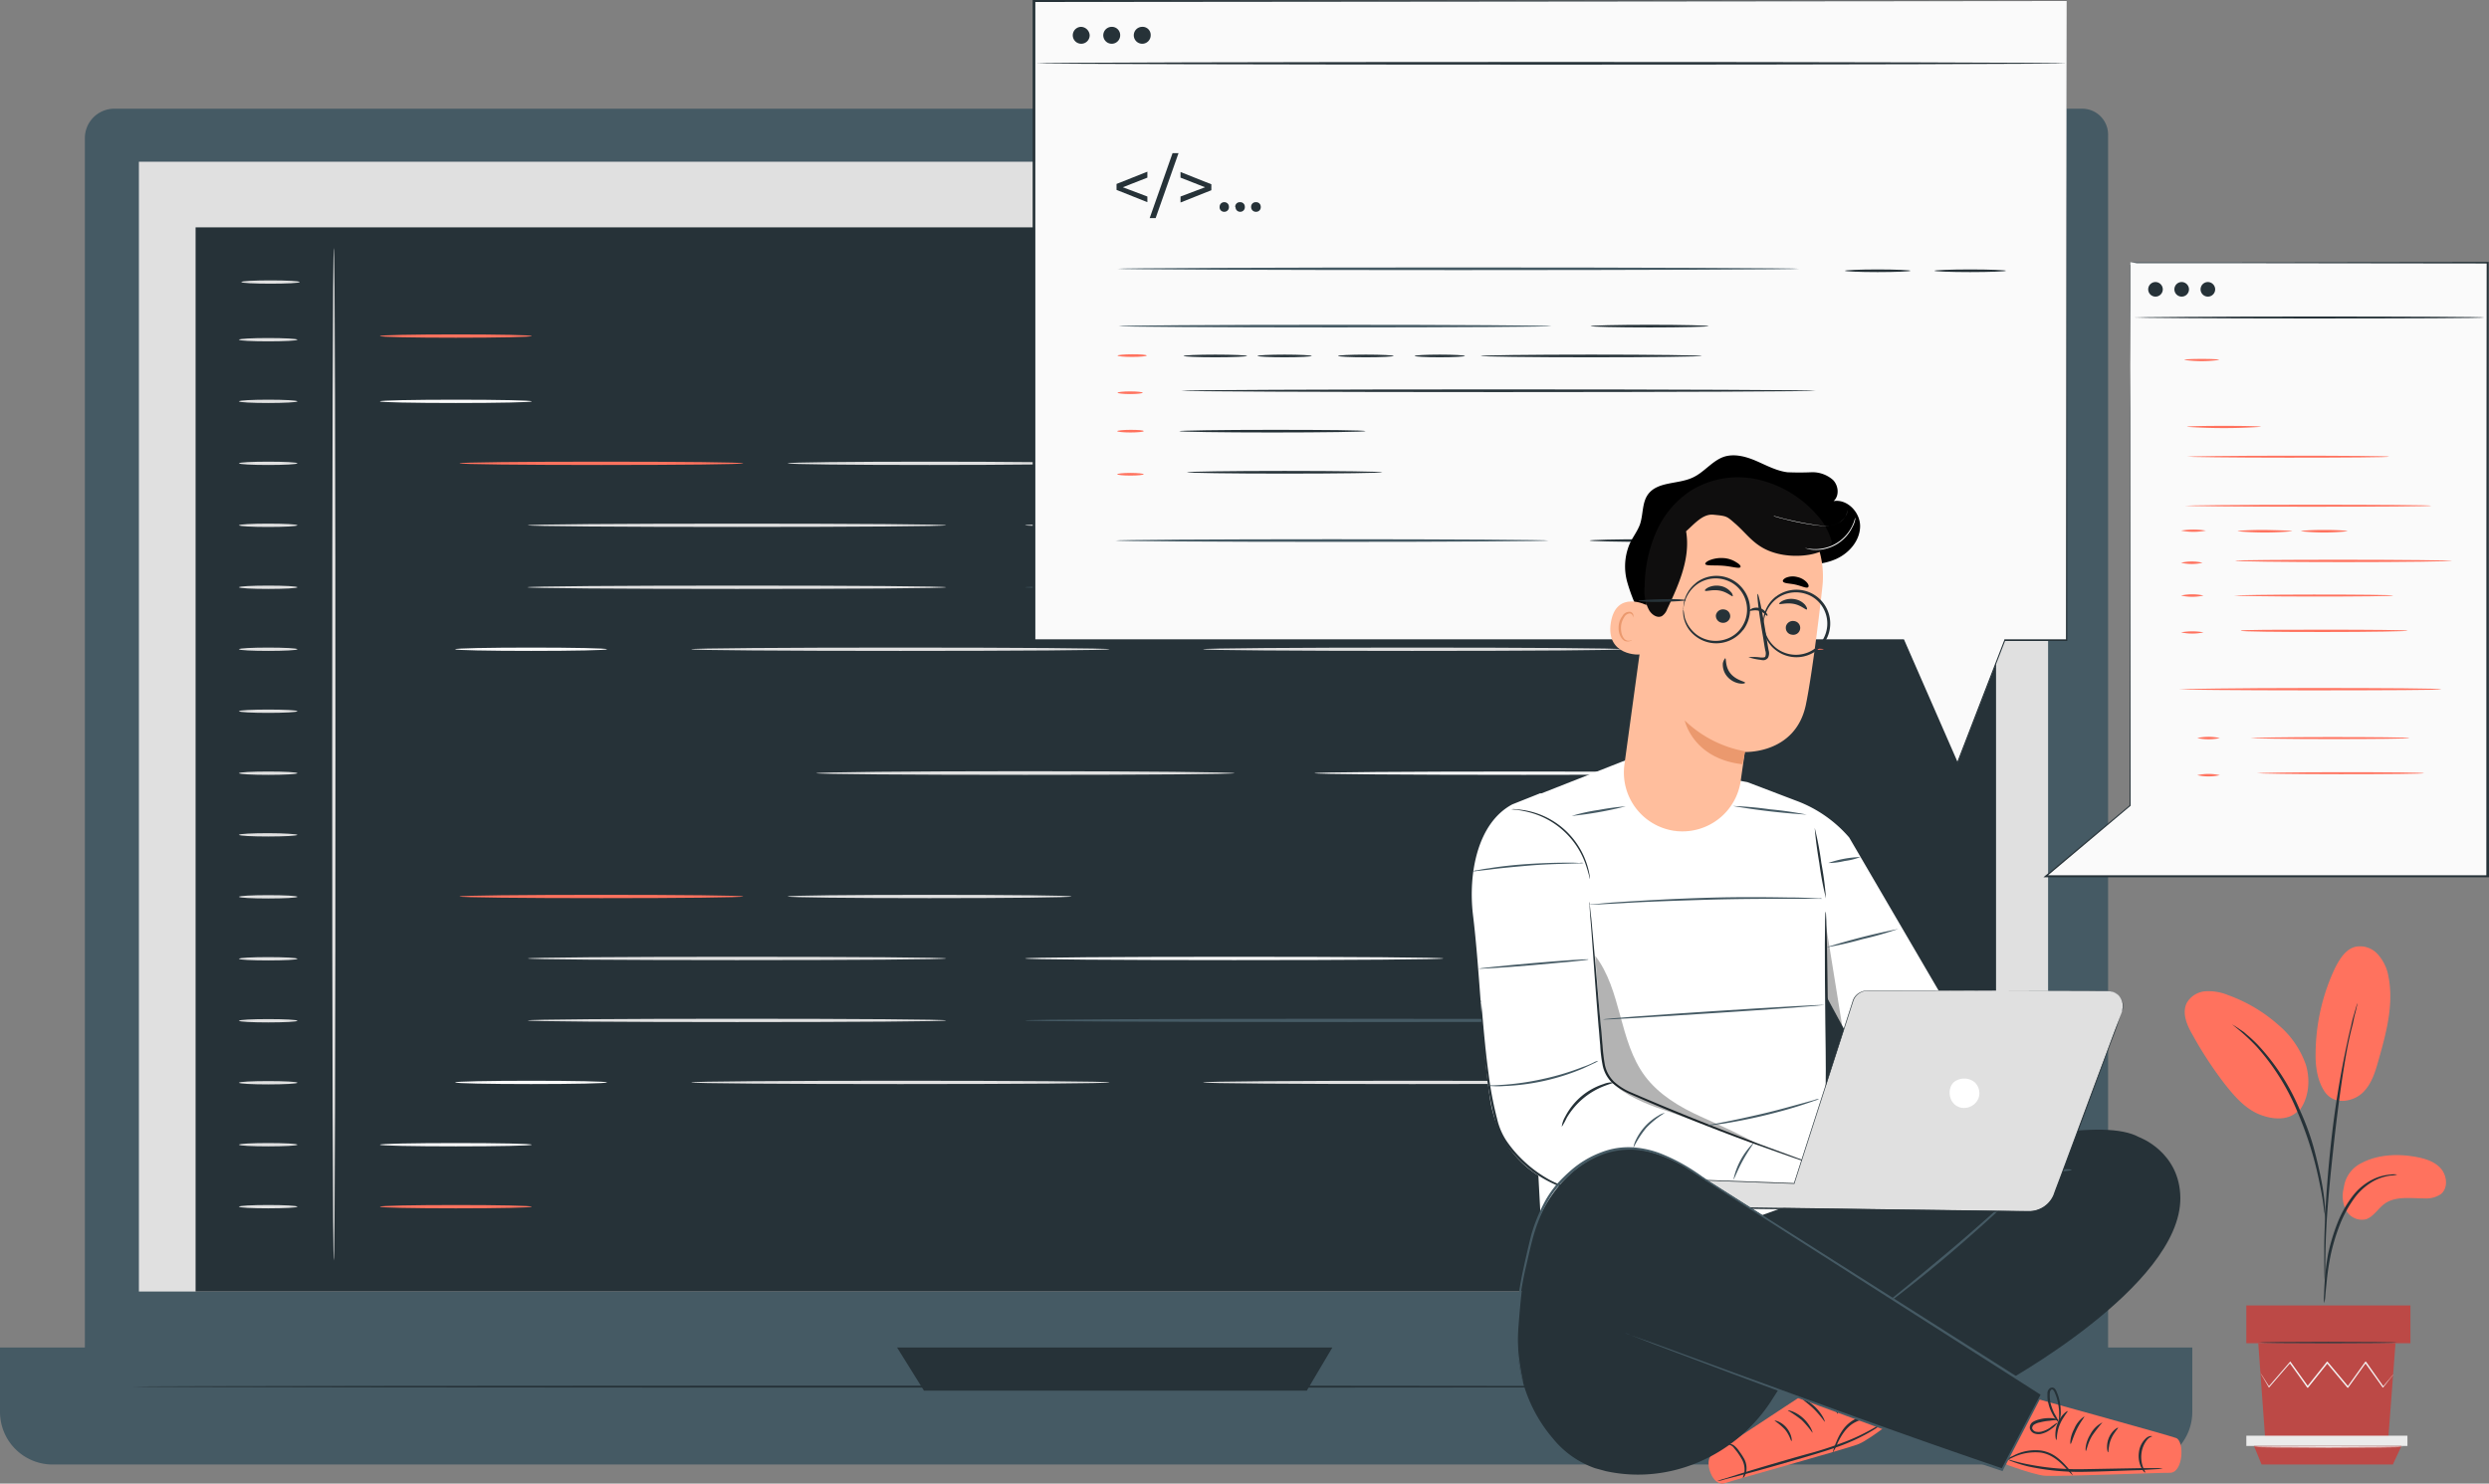 <svg xmlns="http://www.w3.org/2000/svg" viewBox="0 0 750.8 447.66"><rect x="0" y="0" width="750.8" height="447.66" fill="#808080" stroke="none"/><defs><style>.cls-1{fill:#ff725e;}.cls-2{fill:#263238;}.cls-3{fill:#bc4946;}.cls-4{fill:#ebebeb;}.cls-5{fill:#f5f5f5;}.cls-6{fill:#455a64;}.cls-7{fill:#e0e0e0;}.cls-8{fill:#fafafa;}.cls-9{fill:#fff;}.cls-10,.cls-11{opacity:0.3;}.cls-11{isolation:isolate;}.cls-12{fill:#ffbe9d;}.cls-13{fill:#eb996e;}.cls-14{fill:#0f0e0e;}</style></defs><g id="Layer_2" data-name="Layer 2"><g id="Layer_1-2" data-name="Layer 1"><g id="Background_Complete" data-name="Background Complete"><path class="cls-1" d="M712.4,350.9c4.8-2.5,10.5-2.8,15.9-1.9,2.9.5,5.9,1.3,7.9,3.5s2.3,6,.1,7.8a7.89,7.89,0,0,1-4.9,1.3c-4.2,0-8.9-.8-12.2,1.7-1.9,1.4-3.2,3.8-5.5,4.6a5.44,5.44,0,0,1-6-2.7,9.47,9.47,0,0,1-.7-6.8A9.6,9.6,0,0,1,712.4,350.9Z"/><path class="cls-1" d="M701.3,329.5c3,4.2,8.7,2.8,11.4.2s3.8-6.3,4.8-9.9c2.3-8.1,4.6-16.7,3-25a13.42,13.42,0,0,0-3.2-6.8,7.14,7.14,0,0,0-6.9-2.3c-2.9.8-4.6,3.6-6,6.3a61.13,61.13,0,0,0-5.9,25.6c-.1,4.2.5,8.5,2.8,11.9"/><path class="cls-1" d="M693.2,335.6c3.2-3.8,3.8-9.4,2.4-14.2a27.71,27.71,0,0,0-8.4-12.2,46.6,46.6,0,0,0-15-8.9,15.52,15.52,0,0,0-6.8-1.2,7.1,7.1,0,0,0-5.7,3.4c-1.6,3-.1,6.7,1.6,9.6a117.23,117.23,0,0,0,9.8,15c3,3.8,6.3,7.6,10.8,9.3s9.2,1.5,11.6-1.6"/><path class="cls-2" d="M701.1,393.2a12.5,12.5,0,0,0,.3-1.9c.1-1.4.3-3.2.5-5.2a74,74,0,0,1,1.2-7.7,59.66,59.66,0,0,1,2.8-9.1,36.7,36.7,0,0,1,4.6-8.2,18.28,18.28,0,0,1,5.8-4.9,14.63,14.63,0,0,1,4.9-1.5,6.28,6.28,0,0,0,1.9-.3,6.05,6.05,0,0,0-1.9,0,14.75,14.75,0,0,0-5.1,1.3,17.31,17.31,0,0,0-6.2,4.9,33.27,33.27,0,0,0-4.8,8.4,60.84,60.84,0,0,0-2.8,9.2,69.33,69.33,0,0,0-1,7.8c-.2,2.2-.2,4-.3,5.3A11.48,11.48,0,0,0,701.1,393.2Z"/><path class="cls-2" d="M701.4,389.2v-3.5c0-2.2,0-5.4.1-9.4.2-7.9.9-16.4,2.2-28.4,1.2-11.3,2.9-24.4,4.6-32.9.4-1.9.8-3.7,1.2-5.2s.6-2.9.9-3.9.4-1.8.6-2.5c.1-.3.1-.6.2-.9-.1.3-.2.5-.3.8-.2.6-.4,1.4-.7,2.4a35.86,35.86,0,0,0-1,3.9c-.4,1.6-.8,3.3-1.2,5.2a288.87,288.87,0,0,0-4.9,30.5c-1.3,12-1.9,22.9-2,30.9,0,4,0,7.2.1,9.4.1,1,.1,1.9.2,2.5Z"/><path class="cls-2" d="M701.4,368.1a12.19,12.19,0,0,0,0-2.7,67.6,67.6,0,0,0-.8-7.2c-.6-3.5-1.4-7-2.3-10.5a76.07,76.07,0,0,0-4.4-12.4A65.79,65.79,0,0,0,681,315.2a39.74,39.74,0,0,0-3-2.8c-.5-.4-.9-.8-1.3-1.1l-1.2-.8c-.7-.5-1.5-1-2.2-1.4a64.93,64.93,0,0,1,7.3,6.6,68.05,68.05,0,0,1,12.5,20,105.8,105.8,0,0,1,4.4,12.3c1,3.4,1.8,6.9,2.5,10.5.6,3,.9,5.4,1.1,7.1A10.07,10.07,0,0,1,701.4,368.1Z"/><polygon class="cls-3" points="681.2 405.3 683.3 434.3 720.4 434.3 722.6 405.3 681.2 405.3"/><rect class="cls-3" x="677.6" y="393.9" width="49.5" height="11.4"/><polygon class="cls-4" points="677.6 433.2 677.6 436.3 679.9 436.3 726.2 436.3 726.2 433.2 677.6 433.2"/><polygon class="cls-3" points="682.2 441.9 679.9 436.3 724.4 436.3 721.8 441.9 682.2 441.9"/><path class="cls-5" d="M721.9,414.8c0,.1-.1.2-.2.3s-.3.4-.6.7l-2.2,2.8-.1.1-.1-.1-5.3-7.4h.3l-5.3,7.4-.2.2-.2-.2-6.2-7.4h.4l-.3.4-5.6,7-.2.2-.2-.2c-1.9-2.7-3.7-5.2-5.3-7.4h.3l-6.4,7.4-.1.1-.1-.2c-.8-1.4-1.5-2.6-2-3.4l-.5-.9c-.1-.1-.1-.2-.2-.3a1.24,1.24,0,0,1,.2.3l.6.9,2.1,3.3h-.2l6.4-7.4.2-.2.1.2,5.3,7.4h-.4l5.6-7,.3-.4.2-.2.2.2,6.2,7.4h-.3l5.3-7.4.2-.2.2.2,5.2,7.4h-.2l2.3-2.7.6-.7Z"/><path class="cls-2" d="M723.1,405.1c0,.1-9.3.2-20.8.2s-20.8-.1-20.8-.2,9.3-.2,20.8-.2S723.1,405,723.1,405.1Z"/><path class="cls-5" d="M725,436.6c0,.1-10.1.2-22.6.2s-22.6-.1-22.6-.2,10.1-.2,22.6-.2S725,436.5,725,436.6Z"/></g><g id="Device"><path class="cls-6" d="M34.5,32.8H628.1a7.81,7.81,0,0,1,7.8,7.8V419.5A16.94,16.94,0,0,1,619,436.4H42.5a16.94,16.94,0,0,1-16.9-16.9h0V41.8a8.88,8.88,0,0,1,8.9-9Z"/><path class="cls-6" d="M0,406.6H661.3V426a15.88,15.88,0,0,1-15.9,15.9H15.9A15.88,15.88,0,0,1,0,426V406.6Z"/><rect class="cls-7" x="41.9" y="48.8" width="575.9" height="340.9"/><polygon class="cls-2" points="270.6 406.6 278.7 419.6 394.2 419.6 401.9 406.6 270.6 406.6"/><rect class="cls-2" x="59" y="68.6" width="543.1" height="321.1"/><path class="cls-7" d="M100.7,380.3c-.3,0-.5-68.4-.5-152.7s.2-152.8.5-152.8.5,68.4.5,152.8S101,380.3,100.7,380.3Z"/><path class="cls-7" d="M89.7,102.5c0,.3-4,.5-8.8.5s-8.8-.2-8.8-.5,4-.5,8.8-.5S89.7,102.2,89.7,102.5Z"/><path class="cls-7" d="M90.4,85.1c0,.3-4,.5-8.8.5s-8.8-.2-8.8-.5,4-.5,8.8-.5S90.4,84.8,90.4,85.1Z"/><path class="cls-7" d="M89.7,121.1c0,.3-4,.5-8.8.5s-8.8-.2-8.8-.5,4-.5,8.8-.5S89.7,120.8,89.7,121.1Z"/><path class="cls-7" d="M89.7,139.8c0,.3-4,.5-8.8.5s-8.8-.2-8.8-.5,4-.5,8.8-.5S89.7,139.5,89.7,139.8Z"/><path class="cls-7" d="M89.7,158.5c0,.3-4,.5-8.8.5s-8.8-.2-8.8-.5,4-.5,8.8-.5S89.7,158.2,89.7,158.5Z"/><path class="cls-7" d="M89.7,177.2c0,.3-4,.5-8.8.5s-8.8-.2-8.8-.5,4-.5,8.8-.5S89.7,176.9,89.7,177.2Z"/><path class="cls-7" d="M89.7,195.9c0,.3-4,.5-8.8.5s-8.8-.2-8.8-.5,4-.5,8.8-.5S89.7,195.6,89.7,195.9Z"/><path class="cls-7" d="M89.7,214.6c0,.3-4,.5-8.8.5s-8.8-.2-8.8-.5,4-.5,8.8-.5S89.7,214.3,89.7,214.6Z"/><path class="cls-7" d="M89.7,233.3c0,.3-4,.5-8.8.5s-8.8-.2-8.8-.5,4-.5,8.8-.5S89.7,233,89.7,233.3Z"/><path class="cls-7" d="M89.7,251.9c0,.3-4,.5-8.8.5s-8.8-.2-8.8-.5,4-.5,8.8-.5S89.7,251.7,89.7,251.9Z"/><path class="cls-7" d="M89.7,270.6c0,.3-4,.5-8.8.5s-8.8-.2-8.8-.5,4-.5,8.8-.5S89.7,270.3,89.7,270.6Z"/><path class="cls-7" d="M89.7,289.3c0,.3-4,.5-8.8.5s-8.8-.2-8.8-.5,4-.5,8.8-.5S89.7,289,89.7,289.3Z"/><path class="cls-7" d="M89.7,308c0,.3-4,.5-8.8.5s-8.8-.2-8.8-.5,4-.5,8.8-.5S89.7,307.7,89.7,308Z"/><path class="cls-7" d="M89.7,326.7c0,.3-4,.5-8.8.5s-8.8-.2-8.8-.5,4-.5,8.8-.5S89.7,326.4,89.7,326.7Z"/><path class="cls-7" d="M89.7,345.4c0,.3-4,.5-8.8.5s-8.8-.2-8.8-.5,4-.5,8.8-.5S89.7,345.1,89.7,345.4Z"/><path class="cls-7" d="M89.7,364.1c0,.3-4,.5-8.8.5s-8.8-.2-8.8-.5,4-.5,8.8-.5S89.7,363.8,89.7,364.1Z"/><path class="cls-1" d="M160.4,101.4c0,.3-10.2.5-22.9.5s-22.9-.2-22.9-.5,10.2-.5,22.9-.5S160.4,101.1,160.4,101.4Z"/><path class="cls-1" d="M160.4,364.1c0,.3-10.2.5-22.9.5s-22.9-.2-22.9-.5,10.2-.5,22.9-.5S160.4,363.8,160.4,364.1Z"/><path class="cls-1" d="M224.2,139.8c0,.3-19.2.5-42.8.5s-42.8-.2-42.8-.5,19.2-.5,42.8-.5S224.2,139.5,224.2,139.8Z"/><path class="cls-7" d="M323.2,139.8c0,.3-19.2.5-42.8.5s-42.8-.2-42.8-.5,19.2-.5,42.8-.5S323.2,139.5,323.2,139.8Z"/><path class="cls-7" d="M285.4,158.5c0,.3-28.3.5-63.1.5s-63.1-.2-63.1-.5,28.3-.5,63.1-.5S285.4,158.2,285.4,158.5Z"/><path class="cls-7" d="M285.4,177.2c0,.3-28.3.5-63.1.5s-63.2-.2-63.2-.5,28.3-.5,63.1-.5C257.2,176.7,285.4,176.9,285.4,177.2Z"/><path class="cls-7" d="M372.4,233.3c0,.3-28.3.5-63.1.5s-63.1-.2-63.1-.5,28.1-.6,63-.6S372.4,233,372.4,233.3Z"/><path class="cls-7" d="M334.7,195.9c0,.3-28.3.5-63.1.5s-63.1-.2-63.1-.5,28.3-.5,63.1-.5S334.7,195.6,334.7,195.9Z"/><path class="cls-7" d="M489.1,195.9c0,.3-28.3.5-63.1.5s-63.1-.2-63.1-.5,28.3-.5,63.1-.5S489.1,195.6,489.1,195.9Z"/><path class="cls-8" d="M435.4,158.5c0,.3-28.3.5-63.1.5s-63.1-.2-63.1-.5,28.3-.5,63.1-.5S435.4,158.2,435.4,158.5Z"/><path class="cls-8" d="M522.7,233.3c0,.3-28.3.5-63.1.5s-63.1-.2-63.1-.5,28.3-.5,63.1-.5S522.7,233,522.7,233.3Z"/><path class="cls-6" d="M505.2,177.2c0,.3-43.9.5-98,.5s-98-.2-98-.5,43.9-.5,98-.5S505.2,176.9,505.2,177.2Z"/><path class="cls-8" d="M160.4,121.1c0,.3-10.2.5-22.9.5s-22.9-.2-22.9-.5,10.2-.5,22.9-.5S160.4,120.8,160.4,121.1Z"/><path class="cls-8" d="M160.4,345.4c0,.3-10.2.5-22.9.5s-22.9-.2-22.9-.5,10.2-.5,22.9-.5S160.4,345.1,160.4,345.4Z"/><path class="cls-8" d="M183.1,195.9c0,.3-10.2.5-22.9.5s-22.9-.2-22.9-.5,10.3-.5,22.9-.5S183.1,195.6,183.1,195.9Z"/><path class="cls-1" d="M550.1,195.9c0,.3-10.2.5-22.9.5s-22.9-.2-22.9-.5,10.1-.5,22.9-.5S550.1,195.6,550.1,195.9Z"/><path class="cls-1" d="M224.2,270.5c0,.3-19.2.5-42.8.5s-42.8-.2-42.8-.5,19.2-.5,42.8-.5S224.2,270.2,224.2,270.5Z"/><path class="cls-7" d="M323.2,270.5c0,.3-19.2.5-42.8.5s-42.8-.2-42.8-.5,19.2-.5,42.8-.5S323.2,270.2,323.2,270.5Z"/><path class="cls-7" d="M285.4,289.2c0,.3-28.3.5-63.1.5s-63.1-.2-63.1-.5,28.3-.5,63.1-.5S285.4,288.9,285.4,289.2Z"/><path class="cls-7" d="M285.4,307.9c0,.3-28.3.5-63.1.5s-63.1-.2-63.1-.5,28.3-.5,63.1-.5S285.4,307.6,285.4,307.9Z"/><path class="cls-7" d="M334.7,326.6c0,.3-28.3.5-63.1.5s-63.1-.2-63.1-.5,28.3-.5,63.1-.5S334.7,326.3,334.7,326.6Z"/><path class="cls-7" d="M489.1,326.6c0,.3-28.3.5-63.1.5s-63.1-.2-63.1-.5,28.3-.5,63.1-.5S489.1,326.3,489.1,326.6Z"/><path class="cls-8" d="M435.4,289.2c0,.3-28.3.5-63.1.5s-63.1-.2-63.1-.5,28.3-.5,63.1-.5S435.4,288.9,435.4,289.2Z"/><path class="cls-6" d="M505.2,307.9c0,.3-43.9.5-98,.5s-98-.2-98-.5,43.9-.5,98-.5S505.2,307.6,505.2,307.9Z"/><path class="cls-8" d="M183.1,326.6c0,.3-10.2.5-22.9.5s-22.9-.2-22.9-.5,10.3-.5,22.9-.5S183.1,326.3,183.1,326.6Z"/><path class="cls-1" d="M550.1,326.6c0,.3-10.2.5-22.9.5s-22.9-.2-22.9-.5,10.2-.5,22.9-.5S550.1,326.3,550.1,326.6Z"/><path class="cls-2" d="M562.4,418.4c0,.2-116.9.3-261.1.3s-261.2-.1-261.2-.3,116.9-.3,261.2-.3S562.4,418.3,562.4,418.4Z"/></g><polygon class="cls-8" points="623.4 0.3 312.1 0.3 312.1 193.1 574.2 193.1 590.4 230.4 604.8 193.1 623.4 193.1 623.4 0.3"/><path class="cls-2" d="M623.4.3c0,1.9.1,74.4.2,192.9v.2H604.7l.2-.2c-4.5,11.7-9.4,24.3-14.4,37.3l-.2.6-.3-.6c-5.1-11.7-10.6-24.3-16.3-37.3l.2.2H311.5V0h.3L623.4.3,312,.6l.3-.3V193.2l-.3-.3H574.3l.1.2,16.3,37.3h-.5c5-13,9.9-25.6,14.4-37.3v-.2h18.8l-.2.2C623.4,74.6,623.4,2.2,623.4.3Z"/><path class="cls-2" d="M623.3,19.1c0,.2-69.6.4-155.4.4s-155.4-.2-155.4-.4,69.6-.4,155.4-.4S623.3,18.9,623.3,19.1Z"/><path class="cls-2" d="M328.7,10.6a2.55,2.55,0,1,1-2.6-2.5h0A2.7,2.7,0,0,1,328.7,10.6Z"/><path class="cls-2" d="M337.9,10.6a2.55,2.55,0,1,1-2.6-2.5h0A2.5,2.5,0,0,1,337.9,10.6Z"/><path class="cls-2" d="M347.1,10.6a2.55,2.55,0,1,1-2.6-2.5h0A2.44,2.44,0,0,1,347.1,10.6Z"/><path class="cls-2" d="M346.1,53.6l-7.4,2.9,7.4,2.8V61l-9.3-3.7V55.5l9.3-3.7Z"/><path class="cls-2" d="M353.7,46.2h1.8l-6.9,19.6h-1.8Z"/><path class="cls-2" d="M365.4,55.6v1.8l-9.3,3.7V59.3l7.4-2.8-7.4-2.9V51.9Z"/><path class="cls-2" d="M367.9,62.4a1.37,1.37,0,0,1,1.4-1.4h0a1.37,1.37,0,0,1,1.4,1.4h0a1.37,1.37,0,0,1-1.3,1.5h-.1a1.34,1.34,0,0,1-1.4-1.5Z"/><path class="cls-2" d="M372.6,62.4A1.37,1.37,0,0,1,374,61h.1a1.37,1.37,0,0,1,1.4,1.4h0a1.37,1.37,0,0,1-1.3,1.5h-.1a1.37,1.37,0,0,1-1.4-1.4C372.6,62.5,372.6,62.5,372.6,62.4Z"/><path class="cls-2" d="M377.4,62.4a1.37,1.37,0,0,1,1.4-1.4h.1a1.37,1.37,0,0,1,1.4,1.4h0a1.37,1.37,0,0,1-1.3,1.5h-.1a1.42,1.42,0,0,1-1.5-1.5Z"/><path class="cls-6" d="M542.7,81.1c0,.2-46,.4-102.8.4s-102.8-.2-102.8-.4,46-.4,102.8-.4S542.7,80.9,542.7,81.1Z"/><path class="cls-2" d="M576.3,81.7c0,.2-4.4.4-9.9.4s-9.9-.2-9.9-.4,4.4-.4,9.9-.4S576.3,81.5,576.3,81.7Z"/><path class="cls-2" d="M605.1,81.7c0,.2-4.8.4-10.8.4s-10.8-.2-10.8-.4,4.8-.4,10.8-.4S605.1,81.5,605.1,81.7Z"/><path class="cls-6" d="M468,98.4c0,.2-29.3.4-65.3.4s-65.3-.2-65.3-.4,29.2-.4,65.3-.4S468,98.2,468,98.4Z"/><path class="cls-6" d="M467.1,163.1c0,.2-29.3.4-65.3.4s-65.3-.2-65.3-.4,29.2-.4,65.3-.4C437.7,162.7,467.1,162.9,467.1,163.1Z"/><path class="cls-2" d="M515.4,98.4c0,.2-8,.4-17.8.4s-17.8-.2-17.8-.4,8-.4,17.8-.4C507.6,98,515.4,98.2,515.4,98.4Z"/><path class="cls-2" d="M515.1,163.1c0,.2-8,.4-17.8.4s-17.8-.2-17.8-.4,8-.4,17.8-.4S515.1,162.9,515.1,163.1Z"/><path class="cls-1" d="M345.9,107.3c0,.2-2,.4-4.4.4s-4.4-.2-4.4-.4,2-.4,4.4-.4S345.9,107,345.9,107.3Z"/><path class="cls-2" d="M376.2,107.4c0,.2-4.3.4-9.6.4s-9.6-.2-9.6-.4,4.3-.4,9.6-.4S376.2,107.2,376.2,107.4Z"/><path class="cls-2" d="M395.7,107.4c0,.2-3.7.4-8.2.4s-8.2-.2-8.2-.4,3.7-.4,8.2-.4S395.7,107.2,395.7,107.4Z"/><path class="cls-2" d="M420.4,107.4c0,.2-3.7.4-8.4.4s-8.4-.2-8.4-.4,3.7-.4,8.4-.4S420.4,107.2,420.4,107.4Z"/><path class="cls-2" d="M441.9,107.4c0,.2-3.4.4-7.6.4s-7.6-.2-7.6-.4,3.4-.4,7.6-.4S441.9,107.2,441.9,107.4Z"/><path class="cls-2" d="M513.4,107.4c0,.2-15,.4-33.4.4s-33.4-.2-33.4-.4,15-.4,33.4-.4S513.4,107.2,513.4,107.4Z"/><path class="cls-1" d="M344.7,118.5c0,.2-1.7.4-3.8.4s-3.8-.2-3.8-.4,1.7-.4,3.8-.4S344.7,118.3,344.7,118.5Z"/><path class="cls-1" d="M345,130.1c0,.2-1.8.4-4,.4s-4-.2-4-.4,1.8-.4,4-.4S345,129.8,345,130.1Z"/><path class="cls-1" d="M345,143.1c0,.2-1.8.4-4,.4s-4-.2-4-.4,1.8-.4,4-.4S345,142.9,345,143.1Z"/><path class="cls-2" d="M417,142.5c0,.2-13.2.4-29.5.4s-29.5-.2-29.5-.4,13.2-.4,29.5-.4S417,142.3,417,142.5Z"/><path class="cls-2" d="M411.9,130.1c0,.2-12.6.4-28.1.4s-28.1-.2-28.1-.4,12.6-.4,28.1-.4S411.9,129.8,411.9,130.1Z"/><path class="cls-2" d="M547.7,117.9c0,.2-42.9.4-95.7.4s-95.7-.2-95.7-.4,42.8-.4,95.7-.4S547.7,117.7,547.7,117.9Z"/><polygon class="cls-8" points="642.6 79.1 642.6 243 617.1 264.3 642.6 264.3 645.1 264.3 750.4 264.3 750.4 79.1 642.6 79.1"/><path class="cls-2" d="M642.6,79.1h29l78.9-.1h.2v.2c0,49.5,0,114.1.1,185.1v.4H616.4l.6-.5,25.5-21.3-.1.2c.1-49,.1-90,.1-118.7,0-14.3.1-25.6.1-33.3V80c-.2-.6-.2-.8,0-.9-.1,0-.1.3-.1.8V91c0,7.7,0,19,.1,33.4,0,28.7.1,69.6.1,118.6v.1l-.1.1-25.4,21.4-.2-.5H750.3l-.3.3c0-71.1,0-135.7.1-185.1l.2.2-78.7-.1H644.5Z"/><path class="cls-2" d="M652.4,87.3a2.2,2.2,0,1,1-2.2-2.2,2.22,2.22,0,0,1,2.2,2.2Z"/><path class="cls-2" d="M660.3,87.3a2.2,2.2,0,1,1-2.2-2.2,2.22,2.22,0,0,1,2.2,2.2Z"/><path class="cls-2" d="M668.2,87.3a2.2,2.2,0,1,1-2.2-2.2,2.22,2.22,0,0,1,2.2,2.2Z"/><path class="cls-1" d="M720.7,137.8c0,.2-13.7.3-30.5.3s-30.5-.2-30.5-.3,13.7-.3,30.5-.3S720.7,137.6,720.7,137.8Z"/><path class="cls-1" d="M733.4,152.6c0,.2-16.6.3-37.2.3s-37.2-.2-37.2-.3,16.6-.3,37.2-.3S733.4,152.4,733.4,152.6Z"/><path class="cls-1" d="M736.4,208c0,.2-17.7.3-39.6.3s-39.6-.2-39.6-.3,17.7-.4,39.6-.4S736.4,207.7,736.4,208Z"/><path class="cls-1" d="M665.4,160.1a18.94,18.94,0,0,1-7.5,0A23.59,23.59,0,0,1,665.4,160.1Z"/><path class="cls-1" d="M691.4,160.3a89.84,89.84,0,0,1-16.4,0c0-.2,3.7-.4,8.1-.4C687.7,160,691.4,160.1,691.4,160.3Z"/><path class="cls-1" d="M708.1,160.3a65.52,65.52,0,0,1-14,0c0-.2,3.1-.4,7-.4S708.1,160.1,708.1,160.3Z"/><path class="cls-1" d="M664.4,169.8a14.27,14.27,0,0,1-6.5,0A14.27,14.27,0,0,1,664.4,169.8Z"/><path class="cls-1" d="M664.7,179.7a15.6,15.6,0,0,1-6.8,0A15.6,15.6,0,0,1,664.7,179.7Z"/><path class="cls-1" d="M664.7,190.8a15.6,15.6,0,0,1-6.8,0A19.41,19.41,0,0,1,664.7,190.8Z"/><path class="cls-1" d="M726.3,190.3c0,.2-11.3.4-25.2.4s-25.2-.1-25.2-.4,11.3-.3,25.2-.3S726.3,190.1,726.3,190.3Z"/><path class="cls-1" d="M721.9,179.7c0,.2-10.8.3-24,.3s-24-.2-24-.3,10.8-.3,24-.3S721.9,179.5,721.9,179.7Z"/><path class="cls-1" d="M669.6,222.7a15.6,15.6,0,0,1-6.8,0A15.6,15.6,0,0,1,669.6,222.7Z"/><path class="cls-1" d="M669.6,233.9a15.6,15.6,0,0,1-6.8,0A15.6,15.6,0,0,1,669.6,233.9Z"/><path class="cls-1" d="M731.2,233.3c0,.2-11.3.3-25.2.3s-25.2-.2-25.2-.3,11.3-.3,25.2-.3S731.2,233.1,731.2,233.3Z"/><path class="cls-1" d="M726.8,222.7c0,.2-10.8.3-24,.3s-24-.2-24-.3,10.8-.3,24-.3S726.8,222.5,726.8,222.7Z"/><path class="cls-1" d="M739.7,169.2c0,.2-14.7.4-32.7.4s-32.8-.2-32.8-.4,14.7-.3,32.7-.3S739.7,169.1,739.7,169.2Z"/><path class="cls-2" d="M749.4,95.8c0,.2-23.7.3-52.9.3s-52.9-.2-52.9-.3,23.7-.3,52.9-.3S749.4,95.6,749.4,95.8Z"/><path class="cls-1" d="M682,128.8a166,166,0,0,1-22.3,0c0-.2,5-.3,11.2-.3S682,128.6,682,128.8Z"/><path class="cls-1" d="M669.4,108.6a36.94,36.94,0,0,1-10.5,0c0-.2,2.3-.3,5.3-.3S669.4,108.4,669.4,108.6Z"/><g id="Character"><path class="cls-9" d="M576.1,347.2l23.4-23.1-41.7-71.4a38.91,38.91,0,0,0-16-11.1L527.1,236l-36.5-6.7-25.9,10.2a15.42,15.42,0,0,0-9.7,16.3l6.8,57.1,4,74.4L560.1,371l-9.5-27.5.3-42.9Z"/><path class="cls-2" d="M551.3,341.5c.2,0,.3-14.9.1-33.2s-.4-33.2-.7-33.2-.3,14.9-.1,33.2S551.1,341.5,551.3,341.5Z"/><path class="cls-9" d="M547.7,352.4l-56.9-22.9a12.91,12.91,0,0,1-8.1-11.1l-4.2-54.6s.5-23.2-14-24.4l-8.3,3.3c-10.7,5.7-13.3,21.2-11.9,33.2,2.1,17,2.9,41.2,5.2,55.9,1.9,12.1,9.2,21.7,20.7,25.9l70.2,15.2Z"/><path class="cls-2" d="M479.4,272.1a5.07,5.07,0,0,1,.2,1.3c.1.9.2,2.1.4,3.6.3,3.2.7,7.7,1.2,13.2s1,12.3,1.7,19.6c.2,1.8.3,3.7.5,5.7a54.07,54.07,0,0,0,.7,5.8,9.9,9.9,0,0,0,2.8,5.1,18.16,18.16,0,0,0,5.3,3.3c15.7,6.8,30.2,12.4,40.7,16.3l12.5,4.6,3.4,1.2a6.12,6.12,0,0,1,1.2.5l-1.2-.3-3.5-1.2c-3-1-7.3-2.5-12.6-4.4-10.6-3.8-25.1-9.3-40.8-16.2a21,21,0,0,1-5.5-3.4,10,10,0,0,1-3-5.5,41.17,41.17,0,0,1-.7-5.9c-.2-1.9-.3-3.8-.5-5.7-.6-7.4-1.1-14-1.5-19.7s-.7-10.1-1-13.3c-.1-1.5-.2-2.7-.2-3.6A2.79,2.79,0,0,1,479.4,272.1Z"/><path class="cls-2" d="M446.7,301.8a1.7,1.7,0,0,1,.1.7c.1.6.1,1.3.2,2.1.2,2,.4,4.6.7,7.7s.7,7.2,1.3,11.5a105,105,0,0,0,2.6,13.8,20.23,20.23,0,0,0,2.8,6.6,36,36,0,0,0,4.3,5.2,38,38,0,0,0,9.1,6.8,34.59,34.59,0,0,0,10,3.3h-.7a7.61,7.61,0,0,1-2.1-.3,26.93,26.93,0,0,1-7.4-2.5,34.72,34.72,0,0,1-9.4-6.8,37.52,37.52,0,0,1-4.4-5.3,21.5,21.5,0,0,1-2.9-6.8,94.22,94.22,0,0,1-2.5-13.9c-.5-4.3-.9-8.2-1.2-11.5s-.4-5.9-.4-7.8v-2.1A1.48,1.48,0,0,1,446.7,301.8Z"/><path class="cls-2" d="M471.1,340a7.61,7.61,0,0,1,1-3,20.28,20.28,0,0,1,4.8-6.1,19.84,19.84,0,0,1,6.8-3.8,7,7,0,0,1,3.2-.5c0,.1-1.2.4-3,1.1a22.56,22.56,0,0,0-11.3,9.6A20,20,0,0,1,471.1,340Z"/><g class="cls-10"><path d="M531.4,345.9c-6.1-3.5-12-6.1-18.4-9s-12.6-6.6-16.8-12.2c-7.9-10.6-7-25.9-15-36.3l1.6,21.1c.5,6.4-.5,12.8,3.6,17.2,3.5,3.7,10.3,6.5,15.1,8.1,9.7,3.2,20.2,7.9,29.9,11.1"/></g><polygon class="cls-11" points="550.8 279.2 555.7 309.6 551 300.9 550.8 279.2"/><path class="cls-6" d="M477.7,260.4a5.7,5.7,0,0,1-1.3.1l-3.6.1c-3,.1-7.2.2-11.8.6s-8.8.8-11.8,1.2l-3.6.4a5.7,5.7,0,0,1-1.3.1,2.77,2.77,0,0,1,1.3-.3,34.81,34.81,0,0,1,3.5-.6c3-.5,7.2-1,11.8-1.3s8.8-.4,11.9-.4a35.47,35.47,0,0,1,3.6.1A2.82,2.82,0,0,1,477.7,260.4Z"/><path class="cls-6" d="M479.2,289.5c0,.2-7.5.9-16.7,1.7s-16.7,1.2-16.7,1.1,7.4-.9,16.7-1.7S479.2,289.3,479.2,289.5Z"/><path class="cls-6" d="M482.1,320.1a4.73,4.73,0,0,1-1.2.7c-.8.4-1.9.9-3.4,1.6a67.48,67.48,0,0,1-23.8,5.3,22.4,22.4,0,0,1-3.7,0,5.28,5.28,0,0,1-1.3-.1,5.7,5.7,0,0,1,1.3-.1c.9,0,2.1-.1,3.7-.2a80.81,80.81,0,0,0,12-1.8,77.53,77.53,0,0,0,11.6-3.5,25.42,25.42,0,0,0,3.4-1.4A3.94,3.94,0,0,1,482.1,320.1Z"/><path class="cls-6" d="M502.2,335.8a27.64,27.64,0,0,0-5.6,4.5,30.09,30.09,0,0,0-3.9,6.1,8.3,8.3,0,0,1,.6-2.1,16.82,16.82,0,0,1,7-7.7A5.17,5.17,0,0,1,502.2,335.8Z"/><path class="cls-6" d="M522.9,355.9a21.81,21.81,0,0,1,6.1-11.1c.1.1-1.6,2.3-3.3,5.4S523.1,355.9,522.9,355.9Z"/><path class="cls-6" d="M490.4,243.3a111.22,111.22,0,0,1-16.3,2.9,53,53,0,0,1,8.1-1.8A76.79,76.79,0,0,1,490.4,243.3Z"/><path class="cls-6" d="M545,245.8a207.56,207.56,0,0,1-22.3-2.6,105.86,105.86,0,0,1,11.2,1A109.91,109.91,0,0,1,545,245.8Z"/><path class="cls-6" d="M549.6,271.2H539.3c-6.3,0-15.1,0-24.8.3s-18.4.6-24.8,1l-7.5.4-2,.1h-.7a1.7,1.7,0,0,1,.7-.1l2-.2q2.7-.3,7.5-.6c6.3-.4,15.1-.9,24.8-1.2s18.4-.2,24.8-.1c3.2,0,5.7.1,7.5.2l2,.1A1,1,0,0,1,549.6,271.2Z"/><path class="cls-6" d="M550.3,303.2c0,.2-14.9,1.3-33.4,2.5s-33.4,2.1-33.4,1.9,14.9-1.3,33.4-2.5C535.2,303.9,550.3,303.1,550.3,303.2Z"/><path class="cls-6" d="M548.7,331.6a5,5,0,0,1-1.3.5c-.8.3-2,.7-3.5,1.2-3,1-7.2,2.2-11.8,3.3s-8.9,1.9-12,2.4c-1.6.2-2.8.4-3.7.5a6.6,6.6,0,0,1-1.4.1,3.08,3.08,0,0,1,1.3-.3l3.6-.7c3.1-.6,7.3-1.5,12-2.6s8.8-2.3,11.8-3.1l3.6-1A3.53,3.53,0,0,1,548.7,331.6Z"/><path class="cls-6" d="M572.6,280.3a104,104,0,0,1-10.9,3.1,103,103,0,0,1-11,2.5,210.92,210.92,0,0,1,21.9-5.6Z"/><path class="cls-6" d="M561.2,258.6a19.87,19.87,0,0,1-4.8,1.2,20.53,20.53,0,0,1-4.9.6,32,32,0,0,1,9.7-1.8Z"/><path class="cls-2" d="M479.6,265.3a44.46,44.46,0,0,0-1.4-4.8A24.55,24.55,0,0,0,460.9,245a31.25,31.25,0,0,0-5-.8,3.3,3.3,0,0,1,1.4,0,23.93,23.93,0,0,1,22.2,19.9A4.48,4.48,0,0,1,479.6,265.3Z"/><path class="cls-2" d="M547.4,249.8a94.31,94.31,0,0,1,2,10.6,94.84,94.84,0,0,1,1.4,10.7,94.31,94.31,0,0,1-2-10.6C548.2,257,547.7,253.4,547.4,249.8Z"/><path class="cls-1" d="M610.9,421.1s43.8,12.1,45.5,12.8c2.6.9,2.2,10.6-1.9,10.5-1.9-.1-33.6,1.2-37.6.9s-16.1-5-16.1-5Z"/><path class="cls-2" d="M629.2,437.8c.2,0,.5-2.3,1.9-4.6a44.55,44.55,0,0,1,3.1-4,8.28,8.28,0,0,0-3.7,3.7C629,435.3,629,437.8,629.2,437.8Z"/><path class="cls-2" d="M624.6,435.7c.2,0,.7-2,1.8-4.3s2.5-3.9,2.3-4a8.38,8.38,0,0,0-3,3.7C624.4,433.5,624.4,435.7,624.6,435.7Z"/><path class="cls-2" d="M620.3,434.5c.2,0,0-2.2,1-4.6s2.5-3.9,2.4-4.1-2.1,1.2-3.1,3.8S620.1,434.6,620.3,434.5Z"/><path class="cls-2" d="M621.1,428.9a7.18,7.18,0,0,0,.5-3.3,14.87,14.87,0,0,0-.5-3.6,11.76,11.76,0,0,0-.7-2,2.59,2.59,0,0,0-.7-1.1,1.2,1.2,0,0,0-1.5.1,2,2,0,0,0-.6,1.2v1.2a7.61,7.61,0,0,0,.3,2.1,12,12,0,0,0,1.3,3.3,8.6,8.6,0,0,0,2,2.6,26.39,26.39,0,0,0-1.5-2.9,16.07,16.07,0,0,1-1.2-3.3,13.55,13.55,0,0,1-.2-2c0-.7,0-1.5.4-1.8a.37.37,0,0,1,.6,0,2.18,2.18,0,0,1,.5.8,14.58,14.58,0,0,1,.7,1.9,20.21,20.21,0,0,1,.6,3.4C621.2,427.6,621,428.9,621.1,428.9Z"/><path class="cls-2" d="M621,428.4a6.92,6.92,0,0,0-2.8-.5,11,11,0,0,0-3.1.4,6.7,6.7,0,0,0-1.8.7,2,2,0,0,0-1,2,2.17,2.17,0,0,0,1.6,1.6,3.4,3.4,0,0,0,2,0,7.39,7.39,0,0,0,2.8-1.4,6.36,6.36,0,0,0,2-2,18.82,18.82,0,0,0-2.3,1.6,8.25,8.25,0,0,1-2.7,1.2,4.3,4.3,0,0,1-1.6,0,1.57,1.57,0,0,1-1.1-1,1.31,1.31,0,0,1,.7-1.2,4.42,4.42,0,0,1,1.6-.6,15.67,15.67,0,0,1,3-.5C620,428.4,621,428.6,621,428.4Z"/><path class="cls-2" d="M635.9,438.2c.2,0,0-1.9.9-4s2.3-3.3,2.1-3.4-1.9.9-2.8,3.1S635.7,438.3,635.9,438.2Z"/><path class="cls-2" d="M605.3,440.2a8.86,8.86,0,0,0,1.7.8,39.74,39.74,0,0,0,4.9,1.5,72.21,72.21,0,0,0,16.7,1.6c6.6-.1,12.5-.4,16.8-.5l5.1-.3a13.66,13.66,0,0,0,1.9-.2,11.48,11.48,0,0,0-1.9-.1h-5.1l-16.7.3a77,77,0,0,1-16.6-1.4A53.51,53.51,0,0,1,605.3,440.2Z"/><path class="cls-2" d="M604,441.2c0,.1,1.3-.6,3.3-1.5a15.73,15.73,0,0,1,8.3-1.4c3.3.5,5.6,2.7,7.2,4.3a30.7,30.7,0,0,0,2.5,2.6,12.7,12.7,0,0,0-2.1-2.9,18.57,18.57,0,0,0-2.9-2.7,10.59,10.59,0,0,0-4.5-1.9,14.19,14.19,0,0,0-8.6,1.6A12.89,12.89,0,0,0,604,441.2Z"/><path class="cls-1" d="M559.1,410.9s-41.4,27.1-42.9,28.3c-2.2,1.7.3,9.7,4.2,8.3,1.8-.7,36.6-10.3,40.3-11.8s13.8-9.7,13.8-9.7Z"/><path class="cls-2" d="M546.7,432.3c.2,0-.6-2.4-2.8-4.4s-4.6-2.5-4.6-2.3a35.65,35.65,0,0,1,4.2,2.9A28,28,0,0,1,546.7,432.3Z"/><path class="cls-2" d="M550.4,429c.2-.1-.6-2.1-2.5-4.1s-4-2.8-4-2.6,1.7,1.3,3.5,3.1A33,33,0,0,1,550.4,429Z"/><path class="cls-2" d="M554.3,426.6c.2,0,0-2.3-1.8-4.6s-4-2.9-4.1-2.7,1.9,1.2,3.5,3.2S554.1,426.6,554.3,426.6Z"/><path class="cls-2" d="M551.8,421.4c.1,0-.5-1.2-.9-3.1a19.68,19.68,0,0,1-.5-3.5v-2a2.92,2.92,0,0,1,.2-.9c.1-.2.4-.2.6-.1.5.2.7,1,.9,1.6a11.8,11.8,0,0,1,.4,2,13.68,13.68,0,0,1-.1,3.5c-.3,2-.7,3.2-.6,3.2a11.47,11.47,0,0,0,1.1-3.1,14.61,14.61,0,0,0,.3-3.6,15.52,15.52,0,0,0-.4-2.1,4.87,4.87,0,0,0-.4-1.1,2.19,2.19,0,0,0-.9-1,1.27,1.27,0,0,0-1.5.4,2.66,2.66,0,0,0-.3,1.2v2.1a13.59,13.59,0,0,0,.7,3.5A6,6,0,0,0,551.8,421.4Z"/><path class="cls-2" d="M551.7,421c.1.1,1-.4,2.7-.8a15.44,15.44,0,0,1,3-.4,9.7,9.7,0,0,1,1.7.1,1.28,1.28,0,0,1,1,1,1.46,1.46,0,0,1-.7,1.3,3,3,0,0,1-1.5.5,7,7,0,0,1-2.9-.3,27.59,27.59,0,0,0-2.7-.8,7.94,7.94,0,0,0,2.6,1.3,8.4,8.4,0,0,0,3.1.5,3.29,3.29,0,0,0,1.9-.6,2,2,0,0,0,1-2,1.81,1.81,0,0,0-1.5-1.6,6.08,6.08,0,0,0-1.9-.1,17,17,0,0,0-3.1.6A5.69,5.69,0,0,0,551.7,421Z"/><path class="cls-2" d="M525.7,445.9c.1.1.7-.4,1-1.6a6,6,0,0,0-.8-4.5c-.4-.7-.9-1.4-1.4-2.1a6.73,6.73,0,0,0-1.4-1.5,2.11,2.11,0,0,0-1.3-.5,1.21,1.21,0,0,0-.5.1,3.61,3.61,0,0,1,1.5.8l1.2,1.5a22.63,22.63,0,0,1,1.3,2,6.25,6.25,0,0,1,.9,4C526,444.8,525.9,445.4,525.7,445.9Z"/><path class="cls-2" d="M540.4,434.8c.2,0,.1-2.1-1.5-4s-3.6-2.3-3.6-2.1a18.81,18.81,0,0,1,3.1,2.6C539.9,433.1,540.2,434.9,540.4,434.8Z"/><path class="cls-2" d="M570.3,427.5a20.28,20.28,0,0,0-1.8,1.3,43.26,43.26,0,0,1-5.1,3.1,58.71,58.71,0,0,1-8.1,3.6,106.58,106.58,0,0,1-10.4,3.3c-7.5,2.1-14.2,4.1-19.1,5.6l-5.7,1.8a17.23,17.23,0,0,0-2.1.7,8.73,8.73,0,0,0,2.2-.5l5.8-1.5c4.9-1.3,11.6-3.2,19.1-5.4,3.7-1.1,7.3-2.2,10.5-3.4a59.77,59.77,0,0,0,8.1-3.8,33.87,33.87,0,0,0,5-3.4A20,20,0,0,0,570.3,427.5Z"/><path class="cls-2" d="M571.8,428a10.64,10.64,0,0,0-3.5-.9,13.78,13.78,0,0,0-8.7,1.1,10.49,10.49,0,0,0-3.7,3.2,17,17,0,0,0-1.9,3.5,20.63,20.63,0,0,0-1.2,3.5,19.12,19.12,0,0,0,1.6-3.2c1-1.9,2.5-4.8,5.5-6.2a14.84,14.84,0,0,1,8.3-1.2C570.4,427.9,571.8,428.2,571.8,428Z"/><path class="cls-2" d="M645.2,343.1s12.4,4.4,12.5,18.4c.1,26.7-53.9,56.1-53.9,56.1L531.9,370l-4.5-1.8C527.4,368.1,624.4,331.6,645.2,343.1Z"/><path class="cls-6" d="M568.3,394a11.8,11.8,0,0,0,1.8-1.3c1.2-.8,2.9-2.1,4.9-3.7,4.1-3.2,9.7-7.7,15.7-12.9s11.3-10,15.1-13.6c1.9-1.8,3.4-3.3,4.4-4.3a11,11,0,0,0,1.5-1.6,8,8,0,0,0-1.7,1.5l-4.6,4.1c-3.9,3.5-9.2,8.3-15.2,13.4s-11.6,9.7-15.6,13l-4.8,3.9A21.11,21.11,0,0,0,568.3,394Z"/><path class="cls-6" d="M624.9,353c0-.2-3.2-.5-7,.6a16,16,0,0,0-6.2,3.2c.1.2,2.7-1.5,6.4-2.5S624.9,353.3,624.9,353Z"/><path class="cls-6" d="M618.7,348.8c-.1-.2-2.3.8-4.3,3.2s-2.4,4.8-2.2,4.8a45.59,45.59,0,0,1,2.8-4.4C616.9,350.3,618.8,349,618.7,348.8Z"/><path class="cls-2" d="M649.2,433.4c0-.1-.9-.3-1.9.6a6.78,6.78,0,0,0-2.1,4.2,8,8,0,0,0,.7,4.6c.5,1.1,1.1,1.6,1.2,1.5s-.3-.7-.7-1.7a9,9,0,0,1-.4-4.3,8.07,8.07,0,0,1,1.7-3.9A3.27,3.27,0,0,1,649.2,433.4Z"/><path class="cls-7" d="M640.1,305.2l-20.4,55.1a8.15,8.15,0,0,1-7.6,5.2L499.5,364v-8.6l41.8,1.5,17.7-55a4.41,4.41,0,0,1,4.3-3.1l72.6.2a4.4,4.4,0,0,1,4.4,4.5A3.33,3.33,0,0,1,640.1,305.2Z"/><path class="cls-2" d="M640.1,305.2V305a.9.9,0,0,0,.1-.5,3.75,3.75,0,0,0,0-2.1,4.54,4.54,0,0,0-2-2.7,4.79,4.79,0,0,0-2-.7H563.9a4.62,4.62,0,0,0-3,.7,4.36,4.36,0,0,0-1.9,2.5l-17.7,54.9v.1h-.1l-41.8-1.5.2-.2v8.6l-.2-.2,70.8,1,30.8.4,7.1.1h3.5a7.6,7.6,0,0,0,3.3-.5,7.93,7.93,0,0,0,4.5-4.3c.7-2,1.5-4,2.2-5.9,5.7-15.3,10.3-27.7,13.5-36.2,1.6-4.3,2.8-7.6,3.7-9.8s1.3-3.5,1.3-3.5-.4,1.2-1.2,3.6-2.1,5.6-3.6,9.8c-3.2,8.6-7.7,20.9-13.4,36.3l-2.2,5.9a8.14,8.14,0,0,1-4.6,4.5,7.83,7.83,0,0,1-3.4.5h-3.5l-7.1-.1-30.8-.4-70.8-.9h-.2v-8.9h.2l41.8,1.5-.2.1,17.7-54.9a4.33,4.33,0,0,1,2-2.6,5.2,5.2,0,0,1,3.2-.7h18.2l21.2.1,30.3.1h2.5a4,4,0,0,1,2.1.7,4.54,4.54,0,0,1,2,2.7,3.75,3.75,0,0,1,0,2.1A3.93,3.93,0,0,1,640.1,305.2Z"/><path class="cls-9" d="M590.2,326a5,5,0,0,1,5.5.6,4.53,4.53,0,0,1,1.1,4.8,4.69,4.69,0,0,1-4.1,2.9,4.21,4.21,0,0,1-4.3-2.9c-.7-1.8-.2-4.5,1.8-5.4"/><path class="cls-2" d="M615.9,420.6S514.4,355.5,510,353c-3.8-2.2-14-8.4-24.1-5.7s-19.1,11.8-23.6,25c-2.6,7.5-3.7,20.4-4.4,30A44.23,44.23,0,0,0,468.4,434a28.55,28.55,0,0,0,12.7,9l3.3.9c19.2,4.2,38.9-4.5,49.7-20.9l2.3-3.6s66.5,24.4,67.5,24.1Z"/><path class="cls-6" d="M515.2,356.6s-.1,0-.3-.2l-.7-.5c-.6-.4-1.5-1.1-2.7-1.8a54.91,54.91,0,0,0-10.8-5.5,28.57,28.57,0,0,0-8.1-1.7,24.54,24.54,0,0,0-9.3,1.5,31.71,31.71,0,0,0-9,5.4,48.88,48.88,0,0,0-4,3.9,24.27,24.27,0,0,0-3.3,4.6,48.58,48.58,0,0,0-4.4,10.5c-1,3.5-1.7,7-2.5,10.3a96.38,96.38,0,0,0-2.3,17.8,61.66,61.66,0,0,0,.9,12.1c.2,1.4.5,2.5.6,3.2l.2.8v.3c0-.1-.1-.2-.1-.3l-.2-.8a23.35,23.35,0,0,1-.7-3.2,61.3,61.3,0,0,1-1.2-12.1,90.33,90.33,0,0,1,2.2-17.9c.7-3.3,1.5-6.8,2.4-10.4a51.58,51.58,0,0,1,4.4-10.6,32.07,32.07,0,0,1,3.4-4.8,51.81,51.81,0,0,1,4.1-4,29.63,29.63,0,0,1,9.2-5.5,22.52,22.52,0,0,1,9.6-1.5,28.66,28.66,0,0,1,8.2,1.8,55.76,55.76,0,0,1,10.8,5.7c1.2.8,2.1,1.5,2.7,1.9l.7.5Z"/><path class="cls-6" d="M490.2,402.2l.6.2,1.7.7,6.4,2.5,23.9,9c10.2,3.8,22.4,8.3,36,13.3s28.8,10.5,45,15.9l.3.1.1-.3,7.9-15.2,4-7.7.2-.3-.3-.2L538.5,371l-23.2-14.7-6.3-3.9-1.6-1-.6-.3a2.22,2.22,0,0,1,.5.4l1.6,1.1,6.3,4.1,23.2,14.9L615.8,421l-.1-.5-4.1,7.7-7.9,15.1.4-.2c-16.2-5.5-31.4-10.9-45-15.8l-36-13.1-24-8.8-6.5-2.3-1.7-.6C490.4,402.3,490.2,402.2,490.2,402.2Z"/><path d="M495.4,186.6a51.3,51.3,0,0,1-4.5-10.8,17.48,17.48,0,0,1,.6-11.5c.9-2.1,2.4-3.9,3.2-6.1,1-3,.6-6.5,2.4-9,2.9-4,9-3,13.5-5.1,3.5-1.6,5.9-5.1,9.5-6.3,3.2-1,6.7,0,9.7,1.3s6.1,3,9.4,3.4c2.4.1,4.8.1,7.1,0a9.37,9.37,0,0,1,6.6,2.3c1.7,1.7,2,4.8.2,6.4,4.2-.7,8.1,3.5,8,7.7s-3.2,7.9-7.1,9.7-8.2,1.9-12.4,1.5c-11.9-.9-23.9-5.5-32-14.3"/><path class="cls-12" d="M498.1,171.6,490,230.7a17.78,17.78,0,0,0,15.1,20c.3,0,.6.1.9.1h0a17.77,17.77,0,0,0,19.1-15.3c.6-4.4,1.2-8.1,1.2-8.6,0,0,15.2.7,18.4-14.1,1.5-7.1,3.5-22.1,5-35.6a28.08,28.08,0,0,0-22.4-30.8l-1.4-.3C510.2,144.1,499.7,156,498.1,171.6Z"/><path class="cls-13" d="M526.4,226.7a35.35,35.35,0,0,1-18.2-9.3s2.4,11.5,17.4,13.2Z"/><path class="cls-2" d="M543,189.8a2.09,2.09,0,0,1-2.5,1.7,2.05,2.05,0,0,1-1.8-2.3v-.1a2.17,2.17,0,0,1,2.5-1.7,2.07,2.07,0,0,1,1.8,2.4Z"/><path class="cls-2" d="M545,183.9c-.3.2-1.7-1.3-4-1.7s-4.2.3-4.3,0c-.1-.1.3-.6,1.2-1a6,6,0,0,1,3.5-.4,5.32,5.32,0,0,1,3.1,1.7C545.1,183.3,545.2,183.8,545,183.9Z"/><path class="cls-2" d="M521.9,186.2a2.17,2.17,0,0,1-2.5,1.7,2.11,2.11,0,0,1-1.8-2.3h0a2.17,2.17,0,0,1,2.5-1.7,2.05,2.05,0,0,1,1.8,2.3Z"/><path class="cls-2" d="M522.7,179.9c-.3.2-1.7-1.3-4-1.7s-4.2.4-4.4,0c-.1-.2.3-.6,1.1-1a6.08,6.08,0,0,1,3.5-.4,5.32,5.32,0,0,1,3.1,1.7A2,2,0,0,1,522.7,179.9Z"/><path class="cls-2" d="M527.4,198.3a16,16,0,0,1,3.8.1c.6,0,1.2,0,1.3-.3a2.77,2.77,0,0,0,0-1.8c-.3-1.5-.5-3.1-.8-4.8-1.2-6.8-1.8-12.3-1.5-12.3s1.4,5.4,2.5,12.2c.3,1.7.5,3.3.8,4.8a3,3,0,0,1-.2,2.3,1.85,1.85,0,0,1-1.2.7,3.4,3.4,0,0,1-1-.1A19,19,0,0,1,527.4,198.3Z"/><path class="cls-2" d="M520.4,198.6c.4.1-.1,2.5,1.6,4.6s4.4,2.4,4.4,2.8c0,.2-.7.4-1.8.2a6.19,6.19,0,0,1-3.7-2.2,5.51,5.51,0,0,1-1.2-3.9A3.56,3.56,0,0,1,520.4,198.6Z"/><path d="M525,171.1c-.3.6-2.6-.2-5.3-.4s-5,.1-5.3-.5c-.1-.3.4-.8,1.4-1.2a9.52,9.52,0,0,1,4.1-.6,7.88,7.88,0,0,1,3.9,1.3C524.7,170.2,525.2,170.8,525,171.1Z"/><path d="M545.4,177.2c-.5.4-2-.4-3.8-.8s-3.5-.3-3.8-1c-.1-.3.3-.8,1-1.1a5.3,5.3,0,0,1,3.3-.2,5.58,5.58,0,0,1,2.9,1.6C545.6,176.4,545.7,176.9,545.4,177.2Z"/><path class="cls-12" d="M497.1,182.8c-.2-.2-9.6-5-11.2,5.1s8.9,9.8,8.9,9.5S497.1,182.8,497.1,182.8Z"/><path class="cls-13" d="M492.2,193.1a4.2,4.2,0,0,1-.5.2,1.91,1.91,0,0,1-1.3-.2c-1-.6-1.6-2.4-1.4-4.3a5.81,5.81,0,0,1,.9-2.5,2.2,2.2,0,0,1,1.6-1.2,1,1,0,0,1,1,.7.69.69,0,0,1,0,.5s.2-.1.2-.6a.91.91,0,0,0-.3-.7,1.09,1.09,0,0,0-.9-.4,2.33,2.33,0,0,0-2.1,1.3,5.36,5.36,0,0,0-1.1,2.7c-.3,2.1.5,4.1,1.8,4.8a2.48,2.48,0,0,0,1.7,0C492.2,193.3,492.2,193.1,492.2,193.1Z"/><path class="cls-14" d="M552.6,163.6c-1.7,3.8-10.7,5.2-17.3,3.2-6.1-1.8-8.2-5.7-12.1-9-2.4-2.1-2.4-2.1-6.4-2.5-3.2-.3-5.8,2.9-8.2,5,1.4,8.1-2.2,16.1-5.7,23.5a4.25,4.25,0,0,1-1.6,2.1c-1.4.7-3-.4-3.8-1.7a11.84,11.84,0,0,1-1.4-7.1,42.25,42.25,0,0,1,3.4-16.4A28.55,28.55,0,0,1,510.1,148a27.06,27.06,0,0,1,20.2-3.3A33.39,33.39,0,0,1,548,155.3a19.84,19.84,0,0,1,4.6,8.3"/><path class="cls-2" d="M531.9,188.1a15.55,15.55,0,0,1,.5-2.3,10.06,10.06,0,0,1,3.6-5.2,9.68,9.68,0,0,1,9-1.3,9.06,9.06,0,0,1,4.4,3.3,9.46,9.46,0,0,1,0,11.1A9.06,9.06,0,0,1,545,197a9.68,9.68,0,0,1-9-1.3,10.06,10.06,0,0,1-3.6-5.2c-.4-1.5-.4-2.3-.5-2.4v.7a11,11,0,0,0,.2,1.8,9.48,9.48,0,0,0,3.6,5.6,10.16,10.16,0,0,0,14.2-1.8l.2-.2A10.21,10.21,0,0,0,536,179.8c-.1.1-.2.2-.3.2a10,10,0,0,0-3.6,5.6,11,11,0,0,0-.2,1.8Z"/><path class="cls-2" d="M507.7,183.9c.1,0,.1-.9.5-2.3a10.06,10.06,0,0,1,3.6-5.2,9.68,9.68,0,0,1,9-1.3,9.06,9.06,0,0,1,4.4,3.3,9.46,9.46,0,0,1,0,11.1,9.06,9.06,0,0,1-4.4,3.3,9.68,9.68,0,0,1-9-1.3,10.06,10.06,0,0,1-3.6-5.2c-.3-1.5-.3-2.3-.5-2.4v.7a11,11,0,0,0,.2,1.8,9.48,9.48,0,0,0,3.6,5.6,10.16,10.16,0,0,0,14.2-1.8l.2-.2a10.36,10.36,0,0,0,2-6.1,9.84,9.84,0,0,0-2-6,10.08,10.08,0,0,0-14.1-2.2c-.1.1-.2.1-.2.2a10,10,0,0,0-3.6,5.6,11,11,0,0,0-.2,1.8A1.27,1.27,0,0,0,507.7,183.9Z"/><path class="cls-2" d="M527.7,184.3c.1.2,1.4-.4,2.9,0s2.3,1.7,2.5,1.5,0-.4-.3-.9a3.61,3.61,0,0,0-4.3-1.3C527.9,183.9,527.6,184.2,527.7,184.3Z"/><path class="cls-2" d="M494.2,181.3c0,.2,3.2.4,7.2.3s7.2-.3,7.2-.5-3.2-.4-7.2-.3S494.2,181.1,494.2,181.3Z"/><path class="cls-9" d="M557.3,153.9a3.55,3.55,0,0,1-.2,1,4.82,4.82,0,0,1-1.5,2.2,6.8,6.8,0,0,1-3.7,1.5,19.32,19.32,0,0,1-4.8-.2,81.72,81.72,0,0,1-8.6-1.7c-1.1-.3-2-.5-2.6-.7l-.7-.2a.35.35,0,0,1-.2-.1h.2l.7.2,2.6.7c2.2.5,5.2,1.2,8.6,1.7a19.39,19.39,0,0,0,4.8.3,7,7,0,0,0,3.6-1.4,4.53,4.53,0,0,0,1.5-2.1A4.73,4.73,0,0,0,557.3,153.9Z"/><path class="cls-9" d="M559.7,156.2a7.09,7.09,0,0,1-.9,2.8,12.14,12.14,0,0,1-11.5,6.9,7.53,7.53,0,0,1-2.9-.6l.8.2a14.92,14.92,0,0,0,2.1.2,12.38,12.38,0,0,0,12.1-8.8A2.12,2.12,0,0,1,559.7,156.2Z"/></g></g></g></svg>
